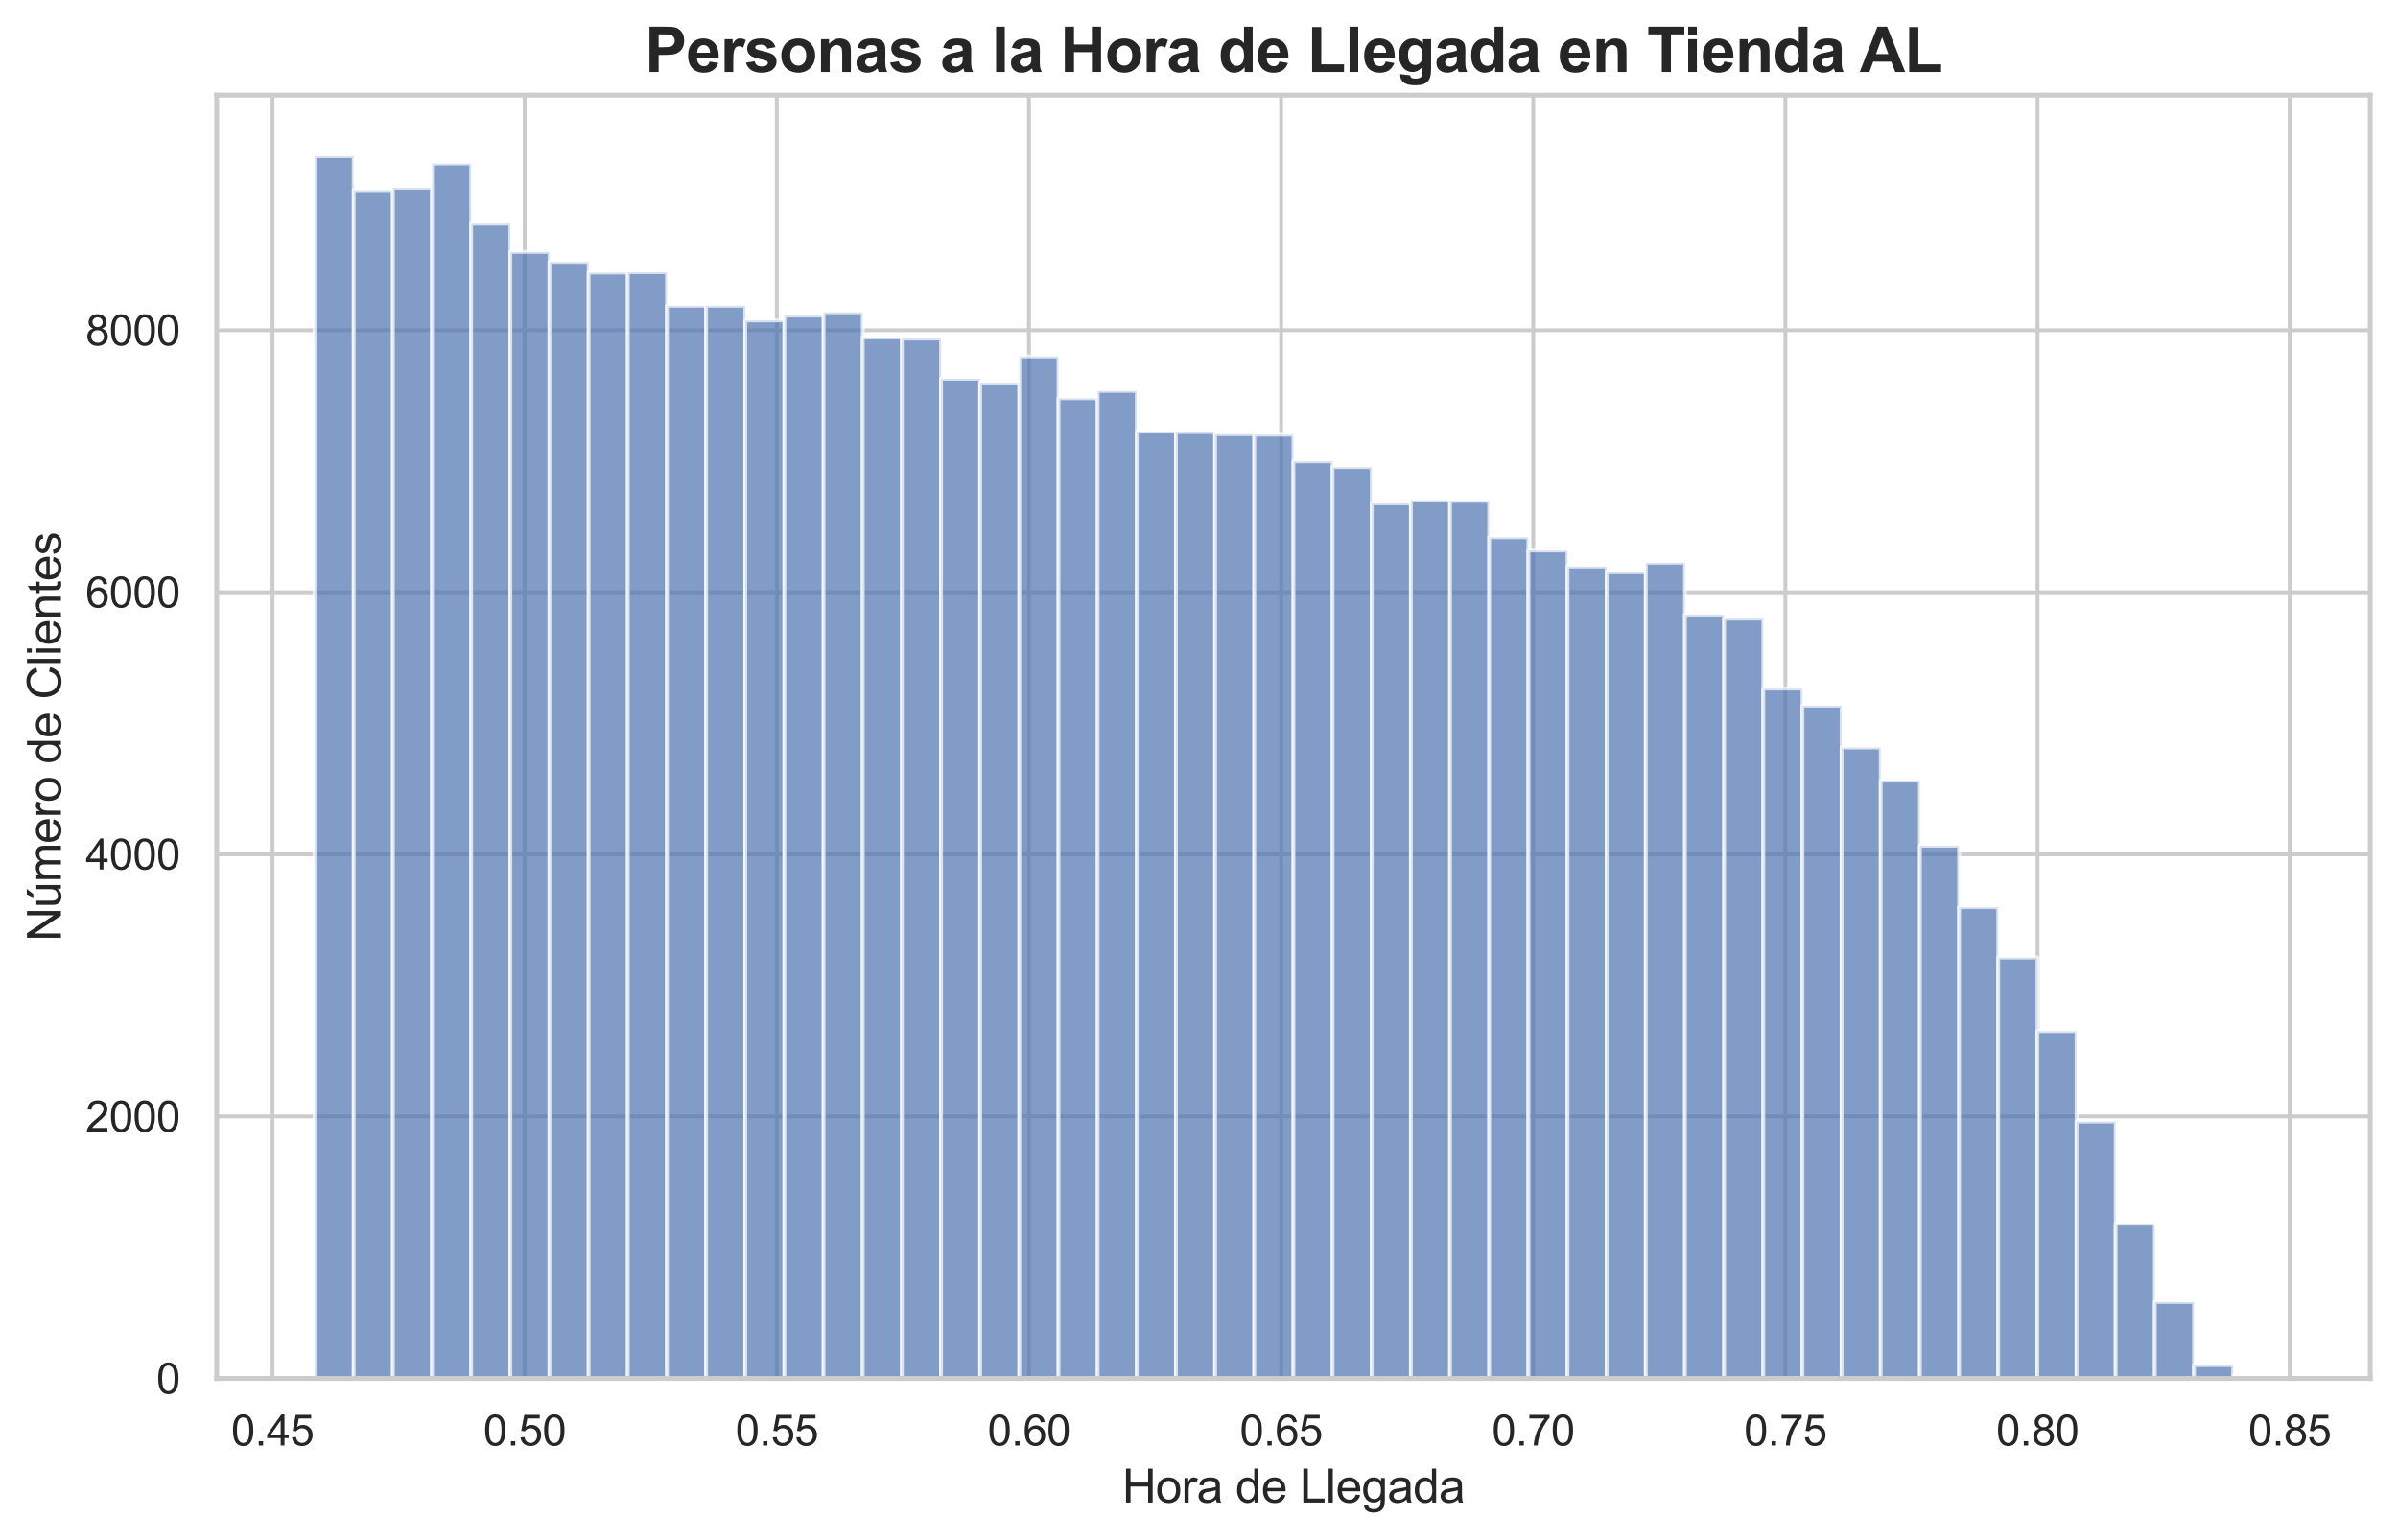 <?xml version="1.0" encoding="utf-8" standalone="no"?>
<!DOCTYPE svg PUBLIC "-//W3C//DTD SVG 1.1//EN"
  "http://www.w3.org/Graphics/SVG/1.1/DTD/svg11.dtd">
<svg xmlns:xlink="http://www.w3.org/1999/xlink" width="621.342pt" height="399.167pt" viewBox="0 0 621.342 399.167" xmlns="http://www.w3.org/2000/svg" version="1.1">
 <defs>
  <style type="text/css">*{stroke-linejoin: round; stroke-linecap: butt}</style>
 </defs>
 <g id="figure_1">
  <g id="patch_1">
   <path d="M 0 399.167 
L 621.342 399.167 
L 621.342 0 
L 0 0 
z
" style="fill: #ffffff"/>
  </g>
  <g id="axes_1">
   <g id="patch_2">
    <path d="M 56.142 357.293 
L 614.143 357.293 
L 614.143 24.652 
L 56.142 24.652 
z
" style="fill: #ffffff"/>
   </g>
   <g id="matplotlib.axis_1">
    <g id="xtick_1">
     <g id="line2d_1">
      <path d="M 70.611 357.293 
L 70.611 24.652 
" clip-path="url(#p6bb7c30be1)" style="fill: none; stroke: #cccccc; stroke-linecap: round"/>
     </g>
     <g id="text_1">
      <!-- 0.45 -->
      <g style="fill: #262626" transform="translate(59.908 374.666) scale(0.11 -0.11)">
       <defs>
        <path id="ArialMT-30" d="M 266 2259 
Q 266 3072 433 3567 
Q 600 4063 929 4331 
Q 1259 4600 1759 4600 
Q 2128 4600 2406 4451 
Q 2684 4303 2865 4023 
Q 3047 3744 3150 3342 
Q 3253 2941 3253 2259 
Q 3253 1453 3087 958 
Q 2922 463 2592 192 
Q 2263 -78 1759 -78 
Q 1097 -78 719 397 
Q 266 969 266 2259 
z
M 844 2259 
Q 844 1131 1108 757 
Q 1372 384 1759 384 
Q 2147 384 2411 759 
Q 2675 1134 2675 2259 
Q 2675 3391 2411 3762 
Q 2147 4134 1753 4134 
Q 1366 4134 1134 3806 
Q 844 3388 844 2259 
z
" transform="scale(0.016)"/>
        <path id="ArialMT-2e" d="M 581 0 
L 581 641 
L 1222 641 
L 1222 0 
L 581 0 
z
" transform="scale(0.016)"/>
        <path id="ArialMT-34" d="M 2069 0 
L 2069 1097 
L 81 1097 
L 81 1613 
L 2172 4581 
L 2631 4581 
L 2631 1613 
L 3250 1613 
L 3250 1097 
L 2631 1097 
L 2631 0 
L 2069 0 
z
M 2069 1613 
L 2069 3678 
L 634 1613 
L 2069 1613 
z
" transform="scale(0.016)"/>
        <path id="ArialMT-35" d="M 266 1200 
L 856 1250 
Q 922 819 1161 601 
Q 1400 384 1738 384 
Q 2144 384 2425 690 
Q 2706 997 2706 1503 
Q 2706 1984 2436 2262 
Q 2166 2541 1728 2541 
Q 1456 2541 1237 2417 
Q 1019 2294 894 2097 
L 366 2166 
L 809 4519 
L 3088 4519 
L 3088 3981 
L 1259 3981 
L 1013 2750 
Q 1425 3038 1878 3038 
Q 2478 3038 2890 2622 
Q 3303 2206 3303 1553 
Q 3303 931 2941 478 
Q 2500 -78 1738 -78 
Q 1113 -78 717 272 
Q 322 622 266 1200 
z
" transform="scale(0.016)"/>
       </defs>
       <use xlink:href="#ArialMT-30"/>
       <use xlink:href="#ArialMT-2e" x="55.615"/>
       <use xlink:href="#ArialMT-34" x="83.398"/>
       <use xlink:href="#ArialMT-35" x="139.014"/>
      </g>
     </g>
    </g>
    <g id="xtick_2">
     <g id="line2d_2">
      <path d="M 135.945 357.293 
L 135.945 24.652 
" clip-path="url(#p6bb7c30be1)" style="fill: none; stroke: #cccccc; stroke-linecap: round"/>
     </g>
     <g id="text_2">
      <!-- 0.50 -->
      <g style="fill: #262626" transform="translate(125.241 374.666) scale(0.11 -0.11)">
       <use xlink:href="#ArialMT-30"/>
       <use xlink:href="#ArialMT-2e" x="55.615"/>
       <use xlink:href="#ArialMT-35" x="83.398"/>
       <use xlink:href="#ArialMT-30" x="139.014"/>
      </g>
     </g>
    </g>
    <g id="xtick_3">
     <g id="line2d_3">
      <path d="M 201.278 357.293 
L 201.278 24.652 
" clip-path="url(#p6bb7c30be1)" style="fill: none; stroke: #cccccc; stroke-linecap: round"/>
     </g>
     <g id="text_3">
      <!-- 0.55 -->
      <g style="fill: #262626" transform="translate(190.575 374.666) scale(0.11 -0.11)">
       <use xlink:href="#ArialMT-30"/>
       <use xlink:href="#ArialMT-2e" x="55.615"/>
       <use xlink:href="#ArialMT-35" x="83.398"/>
       <use xlink:href="#ArialMT-35" x="139.014"/>
      </g>
     </g>
    </g>
    <g id="xtick_4">
     <g id="line2d_4">
      <path d="M 266.612 357.293 
L 266.612 24.652 
" clip-path="url(#p6bb7c30be1)" style="fill: none; stroke: #cccccc; stroke-linecap: round"/>
     </g>
     <g id="text_4">
      <!-- 0.60 -->
      <g style="fill: #262626" transform="translate(255.908 374.666) scale(0.11 -0.11)">
       <defs>
        <path id="ArialMT-36" d="M 3184 3459 
L 2625 3416 
Q 2550 3747 2413 3897 
Q 2184 4138 1850 4138 
Q 1581 4138 1378 3988 
Q 1113 3794 959 3422 
Q 806 3050 800 2363 
Q 1003 2672 1297 2822 
Q 1591 2972 1913 2972 
Q 2475 2972 2870 2558 
Q 3266 2144 3266 1488 
Q 3266 1056 3080 686 
Q 2894 316 2569 119 
Q 2244 -78 1831 -78 
Q 1128 -78 684 439 
Q 241 956 241 2144 
Q 241 3472 731 4075 
Q 1159 4600 1884 4600 
Q 2425 4600 2770 4297 
Q 3116 3994 3184 3459 
z
M 888 1484 
Q 888 1194 1011 928 
Q 1134 663 1356 523 
Q 1578 384 1822 384 
Q 2178 384 2434 671 
Q 2691 959 2691 1453 
Q 2691 1928 2437 2201 
Q 2184 2475 1800 2475 
Q 1419 2475 1153 2201 
Q 888 1928 888 1484 
z
" transform="scale(0.016)"/>
       </defs>
       <use xlink:href="#ArialMT-30"/>
       <use xlink:href="#ArialMT-2e" x="55.615"/>
       <use xlink:href="#ArialMT-36" x="83.398"/>
       <use xlink:href="#ArialMT-30" x="139.014"/>
      </g>
     </g>
    </g>
    <g id="xtick_5">
     <g id="line2d_5">
      <path d="M 331.945 357.293 
L 331.945 24.652 
" clip-path="url(#p6bb7c30be1)" style="fill: none; stroke: #cccccc; stroke-linecap: round"/>
     </g>
     <g id="text_5">
      <!-- 0.65 -->
      <g style="fill: #262626" transform="translate(321.242 374.666) scale(0.11 -0.11)">
       <use xlink:href="#ArialMT-30"/>
       <use xlink:href="#ArialMT-2e" x="55.615"/>
       <use xlink:href="#ArialMT-36" x="83.398"/>
       <use xlink:href="#ArialMT-35" x="139.014"/>
      </g>
     </g>
    </g>
    <g id="xtick_6">
     <g id="line2d_6">
      <path d="M 397.279 357.293 
L 397.279 24.652 
" clip-path="url(#p6bb7c30be1)" style="fill: none; stroke: #cccccc; stroke-linecap: round"/>
     </g>
     <g id="text_6">
      <!-- 0.70 -->
      <g style="fill: #262626" transform="translate(386.575 374.666) scale(0.11 -0.11)">
       <defs>
        <path id="ArialMT-37" d="M 303 3981 
L 303 4522 
L 3269 4522 
L 3269 4084 
Q 2831 3619 2401 2847 
Q 1972 2075 1738 1259 
Q 1569 684 1522 0 
L 944 0 
Q 953 541 1156 1306 
Q 1359 2072 1739 2783 
Q 2119 3494 2547 3981 
L 303 3981 
z
" transform="scale(0.016)"/>
       </defs>
       <use xlink:href="#ArialMT-30"/>
       <use xlink:href="#ArialMT-2e" x="55.615"/>
       <use xlink:href="#ArialMT-37" x="83.398"/>
       <use xlink:href="#ArialMT-30" x="139.014"/>
      </g>
     </g>
    </g>
    <g id="xtick_7">
     <g id="line2d_7">
      <path d="M 462.613 357.293 
L 462.613 24.652 
" clip-path="url(#p6bb7c30be1)" style="fill: none; stroke: #cccccc; stroke-linecap: round"/>
     </g>
     <g id="text_7">
      <!-- 0.75 -->
      <g style="fill: #262626" transform="translate(451.909 374.666) scale(0.11 -0.11)">
       <use xlink:href="#ArialMT-30"/>
       <use xlink:href="#ArialMT-2e" x="55.615"/>
       <use xlink:href="#ArialMT-37" x="83.398"/>
       <use xlink:href="#ArialMT-35" x="139.014"/>
      </g>
     </g>
    </g>
    <g id="xtick_8">
     <g id="line2d_8">
      <path d="M 527.946 357.293 
L 527.946 24.652 
" clip-path="url(#p6bb7c30be1)" style="fill: none; stroke: #cccccc; stroke-linecap: round"/>
     </g>
     <g id="text_8">
      <!-- 0.80 -->
      <g style="fill: #262626" transform="translate(517.243 374.666) scale(0.11 -0.11)">
       <defs>
        <path id="ArialMT-38" d="M 1131 2484 
Q 781 2613 612 2850 
Q 444 3088 444 3419 
Q 444 3919 803 4259 
Q 1163 4600 1759 4600 
Q 2359 4600 2725 4251 
Q 3091 3903 3091 3403 
Q 3091 3084 2923 2848 
Q 2756 2613 2416 2484 
Q 2838 2347 3058 2040 
Q 3278 1734 3278 1309 
Q 3278 722 2862 322 
Q 2447 -78 1769 -78 
Q 1091 -78 675 323 
Q 259 725 259 1325 
Q 259 1772 486 2073 
Q 713 2375 1131 2484 
z
M 1019 3438 
Q 1019 3113 1228 2906 
Q 1438 2700 1772 2700 
Q 2097 2700 2305 2904 
Q 2513 3109 2513 3406 
Q 2513 3716 2298 3927 
Q 2084 4138 1766 4138 
Q 1444 4138 1231 3931 
Q 1019 3725 1019 3438 
z
M 838 1322 
Q 838 1081 952 856 
Q 1066 631 1291 507 
Q 1516 384 1775 384 
Q 2178 384 2440 643 
Q 2703 903 2703 1303 
Q 2703 1709 2433 1975 
Q 2163 2241 1756 2241 
Q 1359 2241 1098 1978 
Q 838 1716 838 1322 
z
" transform="scale(0.016)"/>
       </defs>
       <use xlink:href="#ArialMT-30"/>
       <use xlink:href="#ArialMT-2e" x="55.615"/>
       <use xlink:href="#ArialMT-38" x="83.398"/>
       <use xlink:href="#ArialMT-30" x="139.014"/>
      </g>
     </g>
    </g>
    <g id="xtick_9">
     <g id="line2d_9">
      <path d="M 593.28 357.293 
L 593.28 24.652 
" clip-path="url(#p6bb7c30be1)" style="fill: none; stroke: #cccccc; stroke-linecap: round"/>
     </g>
     <g id="text_9">
      <!-- 0.85 -->
      <g style="fill: #262626" transform="translate(582.576 374.666) scale(0.11 -0.11)">
       <use xlink:href="#ArialMT-30"/>
       <use xlink:href="#ArialMT-2e" x="55.615"/>
       <use xlink:href="#ArialMT-38" x="83.398"/>
       <use xlink:href="#ArialMT-35" x="139.014"/>
      </g>
     </g>
    </g>
    <g id="text_10">
     <!-- Hora de Llegada -->
     <g style="fill: #262626" transform="translate(290.779 389.442) scale(0.12 -0.12)">
      <defs>
       <path id="ArialMT-48" d="M 513 0 
L 513 4581 
L 1119 4581 
L 1119 2700 
L 3500 2700 
L 3500 4581 
L 4106 4581 
L 4106 0 
L 3500 0 
L 3500 2159 
L 1119 2159 
L 1119 0 
L 513 0 
z
" transform="scale(0.016)"/>
       <path id="ArialMT-6f" d="M 213 1659 
Q 213 2581 725 3025 
Q 1153 3394 1769 3394 
Q 2453 3394 2887 2945 
Q 3322 2497 3322 1706 
Q 3322 1066 3130 698 
Q 2938 331 2570 128 
Q 2203 -75 1769 -75 
Q 1072 -75 642 372 
Q 213 819 213 1659 
z
M 791 1659 
Q 791 1022 1069 705 
Q 1347 388 1769 388 
Q 2188 388 2466 706 
Q 2744 1025 2744 1678 
Q 2744 2294 2464 2611 
Q 2184 2928 1769 2928 
Q 1347 2928 1069 2612 
Q 791 2297 791 1659 
z
" transform="scale(0.016)"/>
       <path id="ArialMT-72" d="M 416 0 
L 416 3319 
L 922 3319 
L 922 2816 
Q 1116 3169 1280 3281 
Q 1444 3394 1641 3394 
Q 1925 3394 2219 3213 
L 2025 2691 
Q 1819 2813 1613 2813 
Q 1428 2813 1281 2702 
Q 1134 2591 1072 2394 
Q 978 2094 978 1738 
L 978 0 
L 416 0 
z
" transform="scale(0.016)"/>
       <path id="ArialMT-61" d="M 2588 409 
Q 2275 144 1986 34 
Q 1697 -75 1366 -75 
Q 819 -75 525 192 
Q 231 459 231 875 
Q 231 1119 342 1320 
Q 453 1522 633 1644 
Q 813 1766 1038 1828 
Q 1203 1872 1538 1913 
Q 2219 1994 2541 2106 
Q 2544 2222 2544 2253 
Q 2544 2597 2384 2738 
Q 2169 2928 1744 2928 
Q 1347 2928 1158 2789 
Q 969 2650 878 2297 
L 328 2372 
Q 403 2725 575 2942 
Q 747 3159 1072 3276 
Q 1397 3394 1825 3394 
Q 2250 3394 2515 3294 
Q 2781 3194 2906 3042 
Q 3031 2891 3081 2659 
Q 3109 2516 3109 2141 
L 3109 1391 
Q 3109 606 3145 398 
Q 3181 191 3288 0 
L 2700 0 
Q 2613 175 2588 409 
z
M 2541 1666 
Q 2234 1541 1622 1453 
Q 1275 1403 1131 1340 
Q 988 1278 909 1158 
Q 831 1038 831 891 
Q 831 666 1001 516 
Q 1172 366 1500 366 
Q 1825 366 2078 508 
Q 2331 650 2450 897 
Q 2541 1088 2541 1459 
L 2541 1666 
z
" transform="scale(0.016)"/>
       <path id="ArialMT-20" transform="scale(0.016)"/>
       <path id="ArialMT-64" d="M 2575 0 
L 2575 419 
Q 2259 -75 1647 -75 
Q 1250 -75 917 144 
Q 584 363 401 755 
Q 219 1147 219 1656 
Q 219 2153 384 2558 
Q 550 2963 881 3178 
Q 1213 3394 1622 3394 
Q 1922 3394 2156 3267 
Q 2391 3141 2538 2938 
L 2538 4581 
L 3097 4581 
L 3097 0 
L 2575 0 
z
M 797 1656 
Q 797 1019 1065 703 
Q 1334 388 1700 388 
Q 2069 388 2326 689 
Q 2584 991 2584 1609 
Q 2584 2291 2321 2609 
Q 2059 2928 1675 2928 
Q 1300 2928 1048 2622 
Q 797 2316 797 1656 
z
" transform="scale(0.016)"/>
       <path id="ArialMT-65" d="M 2694 1069 
L 3275 997 
Q 3138 488 2766 206 
Q 2394 -75 1816 -75 
Q 1088 -75 661 373 
Q 234 822 234 1631 
Q 234 2469 665 2931 
Q 1097 3394 1784 3394 
Q 2450 3394 2872 2941 
Q 3294 2488 3294 1666 
Q 3294 1616 3291 1516 
L 816 1516 
Q 847 969 1125 678 
Q 1403 388 1819 388 
Q 2128 388 2347 550 
Q 2566 713 2694 1069 
z
M 847 1978 
L 2700 1978 
Q 2663 2397 2488 2606 
Q 2219 2931 1791 2931 
Q 1403 2931 1139 2672 
Q 875 2413 847 1978 
z
" transform="scale(0.016)"/>
       <path id="ArialMT-4c" d="M 469 0 
L 469 4581 
L 1075 4581 
L 1075 541 
L 3331 541 
L 3331 0 
L 469 0 
z
" transform="scale(0.016)"/>
       <path id="ArialMT-6c" d="M 409 0 
L 409 4581 
L 972 4581 
L 972 0 
L 409 0 
z
" transform="scale(0.016)"/>
       <path id="ArialMT-67" d="M 319 -275 
L 866 -356 
Q 900 -609 1056 -725 
Q 1266 -881 1628 -881 
Q 2019 -881 2231 -725 
Q 2444 -569 2519 -288 
Q 2563 -116 2559 434 
Q 2191 0 1641 0 
Q 956 0 581 494 
Q 206 988 206 1678 
Q 206 2153 378 2554 
Q 550 2956 876 3175 
Q 1203 3394 1644 3394 
Q 2231 3394 2613 2919 
L 2613 3319 
L 3131 3319 
L 3131 450 
Q 3131 -325 2973 -648 
Q 2816 -972 2473 -1159 
Q 2131 -1347 1631 -1347 
Q 1038 -1347 672 -1080 
Q 306 -813 319 -275 
z
M 784 1719 
Q 784 1066 1043 766 
Q 1303 466 1694 466 
Q 2081 466 2343 764 
Q 2606 1063 2606 1700 
Q 2606 2309 2336 2618 
Q 2066 2928 1684 2928 
Q 1309 2928 1046 2623 
Q 784 2319 784 1719 
z
" transform="scale(0.016)"/>
      </defs>
      <use xlink:href="#ArialMT-48"/>
      <use xlink:href="#ArialMT-6f" x="72.217"/>
      <use xlink:href="#ArialMT-72" x="127.832"/>
      <use xlink:href="#ArialMT-61" x="161.133"/>
      <use xlink:href="#ArialMT-20" x="216.748"/>
      <use xlink:href="#ArialMT-64" x="244.531"/>
      <use xlink:href="#ArialMT-65" x="300.146"/>
      <use xlink:href="#ArialMT-20" x="355.762"/>
      <use xlink:href="#ArialMT-4c" x="383.545"/>
      <use xlink:href="#ArialMT-6c" x="439.16"/>
      <use xlink:href="#ArialMT-65" x="461.377"/>
      <use xlink:href="#ArialMT-67" x="516.992"/>
      <use xlink:href="#ArialMT-61" x="572.607"/>
      <use xlink:href="#ArialMT-64" x="628.223"/>
      <use xlink:href="#ArialMT-61" x="683.838"/>
     </g>
    </g>
   </g>
   <g id="matplotlib.axis_2">
    <g id="ytick_1">
     <g id="line2d_10">
      <path d="M 56.142 357.293 
L 614.143 357.293 
" clip-path="url(#p6bb7c30be1)" style="fill: none; stroke: #cccccc; stroke-linecap: round"/>
     </g>
     <g id="text_11">
      <!-- 0 -->
      <g style="fill: #262626" transform="translate(40.525 361.229) scale(0.11 -0.11)">
       <use xlink:href="#ArialMT-30"/>
      </g>
     </g>
    </g>
    <g id="ytick_2">
     <g id="line2d_11">
      <path d="M 56.142 289.368 
L 614.143 289.368 
" clip-path="url(#p6bb7c30be1)" style="fill: none; stroke: #cccccc; stroke-linecap: round"/>
     </g>
     <g id="text_12">
      <!-- 2000 -->
      <g style="fill: #262626" transform="translate(22.174 293.305) scale(0.11 -0.11)">
       <defs>
        <path id="ArialMT-32" d="M 3222 541 
L 3222 0 
L 194 0 
Q 188 203 259 391 
Q 375 700 629 1000 
Q 884 1300 1366 1694 
Q 2113 2306 2375 2664 
Q 2638 3022 2638 3341 
Q 2638 3675 2398 3904 
Q 2159 4134 1775 4134 
Q 1369 4134 1125 3890 
Q 881 3647 878 3216 
L 300 3275 
Q 359 3922 746 4261 
Q 1134 4600 1788 4600 
Q 2447 4600 2831 4234 
Q 3216 3869 3216 3328 
Q 3216 3053 3103 2787 
Q 2991 2522 2730 2228 
Q 2469 1934 1863 1422 
Q 1356 997 1212 845 
Q 1069 694 975 541 
L 3222 541 
z
" transform="scale(0.016)"/>
       </defs>
       <use xlink:href="#ArialMT-32"/>
       <use xlink:href="#ArialMT-30" x="55.615"/>
       <use xlink:href="#ArialMT-30" x="111.23"/>
       <use xlink:href="#ArialMT-30" x="166.846"/>
      </g>
     </g>
    </g>
    <g id="ytick_3">
     <g id="line2d_12">
      <path d="M 56.142 221.443 
L 614.143 221.443 
" clip-path="url(#p6bb7c30be1)" style="fill: none; stroke: #cccccc; stroke-linecap: round"/>
     </g>
     <g id="text_13">
      <!-- 4000 -->
      <g style="fill: #262626" transform="translate(22.174 225.38) scale(0.11 -0.11)">
       <use xlink:href="#ArialMT-34"/>
       <use xlink:href="#ArialMT-30" x="55.615"/>
       <use xlink:href="#ArialMT-30" x="111.23"/>
       <use xlink:href="#ArialMT-30" x="166.846"/>
      </g>
     </g>
    </g>
    <g id="ytick_4">
     <g id="line2d_13">
      <path d="M 56.142 153.519 
L 614.143 153.519 
" clip-path="url(#p6bb7c30be1)" style="fill: none; stroke: #cccccc; stroke-linecap: round"/>
     </g>
     <g id="text_14">
      <!-- 6000 -->
      <g style="fill: #262626" transform="translate(22.174 157.456) scale(0.11 -0.11)">
       <use xlink:href="#ArialMT-36"/>
       <use xlink:href="#ArialMT-30" x="55.615"/>
       <use xlink:href="#ArialMT-30" x="111.23"/>
       <use xlink:href="#ArialMT-30" x="166.846"/>
      </g>
     </g>
    </g>
    <g id="ytick_5">
     <g id="line2d_14">
      <path d="M 56.142 85.594 
L 614.143 85.594 
" clip-path="url(#p6bb7c30be1)" style="fill: none; stroke: #cccccc; stroke-linecap: round"/>
     </g>
     <g id="text_15">
      <!-- 8000 -->
      <g style="fill: #262626" transform="translate(22.174 89.531) scale(0.11 -0.11)">
       <use xlink:href="#ArialMT-38"/>
       <use xlink:href="#ArialMT-30" x="55.615"/>
       <use xlink:href="#ArialMT-30" x="111.23"/>
       <use xlink:href="#ArialMT-30" x="166.846"/>
      </g>
     </g>
    </g>
    <g id="text_16">
     <!-- Número de Clientes -->
     <g style="fill: #262626" transform="translate(15.789 243.994) rotate(-90) scale(0.12 -0.12)">
      <defs>
       <path id="ArialMT-4e" d="M 488 0 
L 488 4581 
L 1109 4581 
L 3516 984 
L 3516 4581 
L 4097 4581 
L 4097 0 
L 3475 0 
L 1069 3600 
L 1069 0 
L 488 0 
z
" transform="scale(0.016)"/>
       <path id="ArialMT-fa" d="M 2597 0 
L 2597 488 
Q 2209 -75 1544 -75 
Q 1250 -75 995 37 
Q 741 150 617 320 
Q 494 491 444 738 
Q 409 903 409 1263 
L 409 3319 
L 972 3319 
L 972 1478 
Q 972 1038 1006 884 
Q 1059 663 1231 536 
Q 1403 409 1656 409 
Q 1909 409 2131 539 
Q 2353 669 2445 892 
Q 2538 1116 2538 1541 
L 2538 3319 
L 3100 3319 
L 3100 0 
L 2597 0 
z
M 1414 3731 
L 1829 4606 
L 2567 4606 
L 1879 3731 
L 1414 3731 
z
" transform="scale(0.016)"/>
       <path id="ArialMT-6d" d="M 422 0 
L 422 3319 
L 925 3319 
L 925 2853 
Q 1081 3097 1340 3245 
Q 1600 3394 1931 3394 
Q 2300 3394 2536 3241 
Q 2772 3088 2869 2813 
Q 3263 3394 3894 3394 
Q 4388 3394 4653 3120 
Q 4919 2847 4919 2278 
L 4919 0 
L 4359 0 
L 4359 2091 
Q 4359 2428 4304 2576 
Q 4250 2725 4106 2815 
Q 3963 2906 3769 2906 
Q 3419 2906 3187 2673 
Q 2956 2441 2956 1928 
L 2956 0 
L 2394 0 
L 2394 2156 
Q 2394 2531 2256 2718 
Q 2119 2906 1806 2906 
Q 1569 2906 1367 2781 
Q 1166 2656 1075 2415 
Q 984 2175 984 1722 
L 984 0 
L 422 0 
z
" transform="scale(0.016)"/>
       <path id="ArialMT-43" d="M 3763 1606 
L 4369 1453 
Q 4178 706 3683 314 
Q 3188 -78 2472 -78 
Q 1731 -78 1267 223 
Q 803 525 561 1097 
Q 319 1669 319 2325 
Q 319 3041 592 3573 
Q 866 4106 1370 4382 
Q 1875 4659 2481 4659 
Q 3169 4659 3637 4309 
Q 4106 3959 4291 3325 
L 3694 3184 
Q 3534 3684 3231 3912 
Q 2928 4141 2469 4141 
Q 1941 4141 1586 3887 
Q 1231 3634 1087 3207 
Q 944 2781 944 2328 
Q 944 1744 1114 1308 
Q 1284 872 1643 656 
Q 2003 441 2422 441 
Q 2931 441 3284 734 
Q 3638 1028 3763 1606 
z
" transform="scale(0.016)"/>
       <path id="ArialMT-69" d="M 425 3934 
L 425 4581 
L 988 4581 
L 988 3934 
L 425 3934 
z
M 425 0 
L 425 3319 
L 988 3319 
L 988 0 
L 425 0 
z
" transform="scale(0.016)"/>
       <path id="ArialMT-6e" d="M 422 0 
L 422 3319 
L 928 3319 
L 928 2847 
Q 1294 3394 1984 3394 
Q 2284 3394 2536 3286 
Q 2788 3178 2913 3003 
Q 3038 2828 3088 2588 
Q 3119 2431 3119 2041 
L 3119 0 
L 2556 0 
L 2556 2019 
Q 2556 2363 2490 2533 
Q 2425 2703 2258 2804 
Q 2091 2906 1866 2906 
Q 1506 2906 1245 2678 
Q 984 2450 984 1813 
L 984 0 
L 422 0 
z
" transform="scale(0.016)"/>
       <path id="ArialMT-74" d="M 1650 503 
L 1731 6 
Q 1494 -44 1306 -44 
Q 1000 -44 831 53 
Q 663 150 594 308 
Q 525 466 525 972 
L 525 2881 
L 113 2881 
L 113 3319 
L 525 3319 
L 525 4141 
L 1084 4478 
L 1084 3319 
L 1650 3319 
L 1650 2881 
L 1084 2881 
L 1084 941 
Q 1084 700 1114 631 
Q 1144 563 1211 522 
Q 1278 481 1403 481 
Q 1497 481 1650 503 
z
" transform="scale(0.016)"/>
       <path id="ArialMT-73" d="M 197 991 
L 753 1078 
Q 800 744 1014 566 
Q 1228 388 1613 388 
Q 2000 388 2187 545 
Q 2375 703 2375 916 
Q 2375 1106 2209 1216 
Q 2094 1291 1634 1406 
Q 1016 1563 777 1677 
Q 538 1791 414 1992 
Q 291 2194 291 2438 
Q 291 2659 392 2848 
Q 494 3038 669 3163 
Q 800 3259 1026 3326 
Q 1253 3394 1513 3394 
Q 1903 3394 2198 3281 
Q 2494 3169 2634 2976 
Q 2775 2784 2828 2463 
L 2278 2388 
Q 2241 2644 2061 2787 
Q 1881 2931 1553 2931 
Q 1166 2931 1000 2803 
Q 834 2675 834 2503 
Q 834 2394 903 2306 
Q 972 2216 1119 2156 
Q 1203 2125 1616 2013 
Q 2213 1853 2448 1751 
Q 2684 1650 2818 1456 
Q 2953 1263 2953 975 
Q 2953 694 2789 445 
Q 2625 197 2315 61 
Q 2006 -75 1616 -75 
Q 969 -75 630 194 
Q 291 463 197 991 
z
" transform="scale(0.016)"/>
      </defs>
      <use xlink:href="#ArialMT-4e"/>
      <use xlink:href="#ArialMT-fa" x="72.217"/>
      <use xlink:href="#ArialMT-6d" x="127.832"/>
      <use xlink:href="#ArialMT-65" x="211.133"/>
      <use xlink:href="#ArialMT-72" x="266.748"/>
      <use xlink:href="#ArialMT-6f" x="300.049"/>
      <use xlink:href="#ArialMT-20" x="355.664"/>
      <use xlink:href="#ArialMT-64" x="383.447"/>
      <use xlink:href="#ArialMT-65" x="439.062"/>
      <use xlink:href="#ArialMT-20" x="494.678"/>
      <use xlink:href="#ArialMT-43" x="522.461"/>
      <use xlink:href="#ArialMT-6c" x="594.678"/>
      <use xlink:href="#ArialMT-69" x="616.895"/>
      <use xlink:href="#ArialMT-65" x="639.111"/>
      <use xlink:href="#ArialMT-6e" x="694.727"/>
      <use xlink:href="#ArialMT-74" x="750.342"/>
      <use xlink:href="#ArialMT-65" x="778.125"/>
      <use xlink:href="#ArialMT-73" x="833.74"/>
     </g>
    </g>
   </g>
   <g id="patch_3">
    <path d="M 81.506 357.293 
L 91.652 357.293 
L 91.652 40.492 
L 81.506 40.492 
z
" clip-path="url(#p6bb7c30be1)" style="fill: #4c72b0; opacity: 0.7; stroke: #ffffff; stroke-linejoin: miter"/>
   </g>
   <g id="patch_4">
    <path d="M 91.652 357.293 
L 101.797 357.293 
L 101.797 49.323 
L 91.652 49.323 
z
" clip-path="url(#p6bb7c30be1)" style="fill: #4c72b0; opacity: 0.7; stroke: #ffffff; stroke-linejoin: miter"/>
   </g>
   <g id="patch_5">
    <path d="M 101.797 357.293 
L 111.942 357.293 
L 111.942 48.711 
L 101.797 48.711 
z
" clip-path="url(#p6bb7c30be1)" style="fill: #4c72b0; opacity: 0.7; stroke: #ffffff; stroke-linejoin: miter"/>
   </g>
   <g id="patch_6">
    <path d="M 111.942 357.293 
L 122.088 357.293 
L 122.088 42.394 
L 111.942 42.394 
z
" clip-path="url(#p6bb7c30be1)" style="fill: #4c72b0; opacity: 0.7; stroke: #ffffff; stroke-linejoin: miter"/>
   </g>
   <g id="patch_7">
    <path d="M 122.088 357.293 
L 132.233 357.293 
L 132.233 57.983 
L 122.088 57.983 
z
" clip-path="url(#p6bb7c30be1)" style="fill: #4c72b0; opacity: 0.7; stroke: #ffffff; stroke-linejoin: miter"/>
   </g>
   <g id="patch_8">
    <path d="M 132.233 357.293 
L 142.379 357.293 
L 142.379 65.319 
L 132.233 65.319 
z
" clip-path="url(#p6bb7c30be1)" style="fill: #4c72b0; opacity: 0.7; stroke: #ffffff; stroke-linejoin: miter"/>
   </g>
   <g id="patch_9">
    <path d="M 142.379 357.293 
L 152.524 357.293 
L 152.524 67.9 
L 142.379 67.9 
z
" clip-path="url(#p6bb7c30be1)" style="fill: #4c72b0; opacity: 0.7; stroke: #ffffff; stroke-linejoin: miter"/>
   </g>
   <g id="patch_10">
    <path d="M 152.524 357.293 
L 162.67 357.293 
L 162.67 70.685 
L 152.524 70.685 
z
" clip-path="url(#p6bb7c30be1)" style="fill: #4c72b0; opacity: 0.7; stroke: #ffffff; stroke-linejoin: miter"/>
   </g>
   <g id="patch_11">
    <path d="M 162.67 357.293 
L 172.815 357.293 
L 172.815 70.583 
L 162.67 70.583 
z
" clip-path="url(#p6bb7c30be1)" style="fill: #4c72b0; opacity: 0.7; stroke: #ffffff; stroke-linejoin: miter"/>
   </g>
   <g id="patch_12">
    <path d="M 172.815 357.293 
L 182.961 357.293 
L 182.961 79.243 
L 172.815 79.243 
z
" clip-path="url(#p6bb7c30be1)" style="fill: #4c72b0; opacity: 0.7; stroke: #ffffff; stroke-linejoin: miter"/>
   </g>
   <g id="patch_13">
    <path d="M 182.961 357.293 
L 193.106 357.293 
L 193.106 79.243 
L 182.961 79.243 
z
" clip-path="url(#p6bb7c30be1)" style="fill: #4c72b0; opacity: 0.7; stroke: #ffffff; stroke-linejoin: miter"/>
   </g>
   <g id="patch_14">
    <path d="M 193.106 357.293 
L 203.252 357.293 
L 203.252 83.047 
L 193.106 83.047 
z
" clip-path="url(#p6bb7c30be1)" style="fill: #4c72b0; opacity: 0.7; stroke: #ffffff; stroke-linejoin: miter"/>
   </g>
   <g id="patch_15">
    <path d="M 203.252 357.293 
L 213.397 357.293 
L 213.397 81.791 
L 203.252 81.791 
z
" clip-path="url(#p6bb7c30be1)" style="fill: #4c72b0; opacity: 0.7; stroke: #ffffff; stroke-linejoin: miter"/>
   </g>
   <g id="patch_16">
    <path d="M 213.397 357.293 
L 223.542 357.293 
L 223.542 80.942 
L 213.397 80.942 
z
" clip-path="url(#p6bb7c30be1)" style="fill: #4c72b0; opacity: 0.7; stroke: #ffffff; stroke-linejoin: miter"/>
   </g>
   <g id="patch_17">
    <path d="M 223.542 357.293 
L 233.688 357.293 
L 233.688 87.462 
L 223.542 87.462 
z
" clip-path="url(#p6bb7c30be1)" style="fill: #4c72b0; opacity: 0.7; stroke: #ffffff; stroke-linejoin: miter"/>
   </g>
   <g id="patch_18">
    <path d="M 233.688 357.293 
L 243.833 357.293 
L 243.833 87.768 
L 233.688 87.768 
z
" clip-path="url(#p6bb7c30be1)" style="fill: #4c72b0; opacity: 0.7; stroke: #ffffff; stroke-linejoin: miter"/>
   </g>
   <g id="patch_19">
    <path d="M 243.833 357.293 
L 253.979 357.293 
L 253.979 98.16 
L 243.833 98.16 
z
" clip-path="url(#p6bb7c30be1)" style="fill: #4c72b0; opacity: 0.7; stroke: #ffffff; stroke-linejoin: miter"/>
   </g>
   <g id="patch_20">
    <path d="M 253.979 357.293 
L 264.124 357.293 
L 264.124 99.179 
L 253.979 99.179 
z
" clip-path="url(#p6bb7c30be1)" style="fill: #4c72b0; opacity: 0.7; stroke: #ffffff; stroke-linejoin: miter"/>
   </g>
   <g id="patch_21">
    <path d="M 264.124 357.293 
L 274.27 357.293 
L 274.27 92.387 
L 264.124 92.387 
z
" clip-path="url(#p6bb7c30be1)" style="fill: #4c72b0; opacity: 0.7; stroke: #ffffff; stroke-linejoin: miter"/>
   </g>
   <g id="patch_22">
    <path d="M 274.27 357.293 
L 284.415 357.293 
L 284.415 103.221 
L 274.27 103.221 
z
" clip-path="url(#p6bb7c30be1)" style="fill: #4c72b0; opacity: 0.7; stroke: #ffffff; stroke-linejoin: miter"/>
   </g>
   <g id="patch_23">
    <path d="M 284.415 357.293 
L 294.561 357.293 
L 294.561 101.319 
L 284.415 101.319 
z
" clip-path="url(#p6bb7c30be1)" style="fill: #4c72b0; opacity: 0.7; stroke: #ffffff; stroke-linejoin: miter"/>
   </g>
   <g id="patch_24">
    <path d="M 294.561 357.293 
L 304.706 357.293 
L 304.706 111.847 
L 294.561 111.847 
z
" clip-path="url(#p6bb7c30be1)" style="fill: #4c72b0; opacity: 0.7; stroke: #ffffff; stroke-linejoin: miter"/>
   </g>
   <g id="patch_25">
    <path d="M 304.706 357.293 
L 314.852 357.293 
L 314.852 111.983 
L 304.706 111.983 
z
" clip-path="url(#p6bb7c30be1)" style="fill: #4c72b0; opacity: 0.7; stroke: #ffffff; stroke-linejoin: miter"/>
   </g>
   <g id="patch_26">
    <path d="M 314.852 357.293 
L 324.997 357.293 
L 324.997 112.526 
L 314.852 112.526 
z
" clip-path="url(#p6bb7c30be1)" style="fill: #4c72b0; opacity: 0.7; stroke: #ffffff; stroke-linejoin: miter"/>
   </g>
   <g id="patch_27">
    <path d="M 324.997 357.293 
L 335.142 357.293 
L 335.142 112.662 
L 324.997 112.662 
z
" clip-path="url(#p6bb7c30be1)" style="fill: #4c72b0; opacity: 0.7; stroke: #ffffff; stroke-linejoin: miter"/>
   </g>
   <g id="patch_28">
    <path d="M 335.142 357.293 
L 345.288 357.293 
L 345.288 119.591 
L 335.142 119.591 
z
" clip-path="url(#p6bb7c30be1)" style="fill: #4c72b0; opacity: 0.7; stroke: #ffffff; stroke-linejoin: miter"/>
   </g>
   <g id="patch_29">
    <path d="M 345.288 357.293 
L 355.433 357.293 
L 355.433 121.085 
L 345.288 121.085 
z
" clip-path="url(#p6bb7c30be1)" style="fill: #4c72b0; opacity: 0.7; stroke: #ffffff; stroke-linejoin: miter"/>
   </g>
   <g id="patch_30">
    <path d="M 355.433 357.293 
L 365.579 357.293 
L 365.579 130.459 
L 355.433 130.459 
z
" clip-path="url(#p6bb7c30be1)" style="fill: #4c72b0; opacity: 0.7; stroke: #ffffff; stroke-linejoin: miter"/>
   </g>
   <g id="patch_31">
    <path d="M 365.579 357.293 
L 375.724 357.293 
L 375.724 129.643 
L 365.579 129.643 
z
" clip-path="url(#p6bb7c30be1)" style="fill: #4c72b0; opacity: 0.7; stroke: #ffffff; stroke-linejoin: miter"/>
   </g>
   <g id="patch_32">
    <path d="M 375.724 357.293 
L 385.87 357.293 
L 385.87 129.813 
L 375.724 129.813 
z
" clip-path="url(#p6bb7c30be1)" style="fill: #4c72b0; opacity: 0.7; stroke: #ffffff; stroke-linejoin: miter"/>
   </g>
   <g id="patch_33">
    <path d="M 385.87 357.293 
L 396.015 357.293 
L 396.015 139.255 
L 385.87 139.255 
z
" clip-path="url(#p6bb7c30be1)" style="fill: #4c72b0; opacity: 0.7; stroke: #ffffff; stroke-linejoin: miter"/>
   </g>
   <g id="patch_34">
    <path d="M 396.015 357.293 
L 406.161 357.293 
L 406.161 142.685 
L 396.015 142.685 
z
" clip-path="url(#p6bb7c30be1)" style="fill: #4c72b0; opacity: 0.7; stroke: #ffffff; stroke-linejoin: miter"/>
   </g>
   <g id="patch_35">
    <path d="M 406.161 357.293 
L 416.306 357.293 
L 416.306 146.828 
L 406.161 146.828 
z
" clip-path="url(#p6bb7c30be1)" style="fill: #4c72b0; opacity: 0.7; stroke: #ffffff; stroke-linejoin: miter"/>
   </g>
   <g id="patch_36">
    <path d="M 416.306 357.293 
L 426.452 357.293 
L 426.452 148.323 
L 416.306 148.323 
z
" clip-path="url(#p6bb7c30be1)" style="fill: #4c72b0; opacity: 0.7; stroke: #ffffff; stroke-linejoin: miter"/>
   </g>
   <g id="patch_37">
    <path d="M 426.452 357.293 
L 436.597 357.293 
L 436.597 145.843 
L 426.452 145.843 
z
" clip-path="url(#p6bb7c30be1)" style="fill: #4c72b0; opacity: 0.7; stroke: #ffffff; stroke-linejoin: miter"/>
   </g>
   <g id="patch_38">
    <path d="M 436.597 357.293 
L 446.743 357.293 
L 446.743 159.292 
L 436.597 159.292 
z
" clip-path="url(#p6bb7c30be1)" style="fill: #4c72b0; opacity: 0.7; stroke: #ffffff; stroke-linejoin: miter"/>
   </g>
   <g id="patch_39">
    <path d="M 446.743 357.293 
L 456.888 357.293 
L 456.888 160.345 
L 446.743 160.345 
z
" clip-path="url(#p6bb7c30be1)" style="fill: #4c72b0; opacity: 0.7; stroke: #ffffff; stroke-linejoin: miter"/>
   </g>
   <g id="patch_40">
    <path d="M 456.888 357.293 
L 467.033 357.293 
L 467.033 178.481 
L 456.888 178.481 
z
" clip-path="url(#p6bb7c30be1)" style="fill: #4c72b0; opacity: 0.7; stroke: #ffffff; stroke-linejoin: miter"/>
   </g>
   <g id="patch_41">
    <path d="M 467.033 357.293 
L 477.179 357.293 
L 477.179 182.896 
L 467.033 182.896 
z
" clip-path="url(#p6bb7c30be1)" style="fill: #4c72b0; opacity: 0.7; stroke: #ffffff; stroke-linejoin: miter"/>
   </g>
   <g id="patch_42">
    <path d="M 477.179 357.293 
L 487.324 357.293 
L 487.324 193.764 
L 477.179 193.764 
z
" clip-path="url(#p6bb7c30be1)" style="fill: #4c72b0; opacity: 0.7; stroke: #ffffff; stroke-linejoin: miter"/>
   </g>
   <g id="patch_43">
    <path d="M 487.324 357.293 
L 497.47 357.293 
L 497.47 202.323 
L 487.324 202.323 
z
" clip-path="url(#p6bb7c30be1)" style="fill: #4c72b0; opacity: 0.7; stroke: #ffffff; stroke-linejoin: miter"/>
   </g>
   <g id="patch_44">
    <path d="M 497.47 357.293 
L 507.615 357.293 
L 507.615 219.202 
L 497.47 219.202 
z
" clip-path="url(#p6bb7c30be1)" style="fill: #4c72b0; opacity: 0.7; stroke: #ffffff; stroke-linejoin: miter"/>
   </g>
   <g id="patch_45">
    <path d="M 507.615 357.293 
L 517.761 357.293 
L 517.761 235.13 
L 507.615 235.13 
z
" clip-path="url(#p6bb7c30be1)" style="fill: #4c72b0; opacity: 0.7; stroke: #ffffff; stroke-linejoin: miter"/>
   </g>
   <g id="patch_46">
    <path d="M 517.761 357.293 
L 527.906 357.293 
L 527.906 248.206 
L 517.761 248.206 
z
" clip-path="url(#p6bb7c30be1)" style="fill: #4c72b0; opacity: 0.7; stroke: #ffffff; stroke-linejoin: miter"/>
   </g>
   <g id="patch_47">
    <path d="M 527.906 357.293 
L 538.052 357.293 
L 538.052 267.259 
L 527.906 267.259 
z
" clip-path="url(#p6bb7c30be1)" style="fill: #4c72b0; opacity: 0.7; stroke: #ffffff; stroke-linejoin: miter"/>
   </g>
   <g id="patch_48">
    <path d="M 538.052 357.293 
L 548.197 357.293 
L 548.197 290.692 
L 538.052 290.692 
z
" clip-path="url(#p6bb7c30be1)" style="fill: #4c72b0; opacity: 0.7; stroke: #ffffff; stroke-linejoin: miter"/>
   </g>
   <g id="patch_49">
    <path d="M 548.197 357.293 
L 558.342 357.293 
L 558.342 317.183 
L 548.197 317.183 
z
" clip-path="url(#p6bb7c30be1)" style="fill: #4c72b0; opacity: 0.7; stroke: #ffffff; stroke-linejoin: miter"/>
   </g>
   <g id="patch_50">
    <path d="M 558.342 357.293 
L 568.488 357.293 
L 568.488 337.459 
L 558.342 337.459 
z
" clip-path="url(#p6bb7c30be1)" style="fill: #4c72b0; opacity: 0.7; stroke: #ffffff; stroke-linejoin: miter"/>
   </g>
   <g id="patch_51">
    <path d="M 568.488 357.293 
L 578.633 357.293 
L 578.633 353.828 
L 568.488 353.828 
z
" clip-path="url(#p6bb7c30be1)" style="fill: #4c72b0; opacity: 0.7; stroke: #ffffff; stroke-linejoin: miter"/>
   </g>
   <g id="patch_52">
    <path d="M 578.633 357.293 
L 588.779 357.293 
L 588.779 356.715 
L 578.633 356.715 
z
" clip-path="url(#p6bb7c30be1)" style="fill: #4c72b0; opacity: 0.7; stroke: #ffffff; stroke-linejoin: miter"/>
   </g>
   <g id="patch_53">
    <path d="M 56.142 357.293 
L 56.142 24.652 
" style="fill: none; stroke: #cccccc; stroke-width: 1.25; stroke-linejoin: miter; stroke-linecap: square"/>
   </g>
   <g id="patch_54">
    <path d="M 614.143 357.293 
L 614.143 24.652 
" style="fill: none; stroke: #cccccc; stroke-width: 1.25; stroke-linejoin: miter; stroke-linecap: square"/>
   </g>
   <g id="patch_55">
    <path d="M 56.142 357.293 
L 614.143 357.293 
" style="fill: none; stroke: #cccccc; stroke-width: 1.25; stroke-linejoin: miter; stroke-linecap: square"/>
   </g>
   <g id="patch_56">
    <path d="M 56.142 24.652 
L 614.143 24.652 
" style="fill: none; stroke: #cccccc; stroke-width: 1.25; stroke-linejoin: miter; stroke-linecap: square"/>
   </g>
   <g id="text_17">
    <!-- Personas a la Hora de Llegada en Tienda AL -->
    <g style="fill: #262626" transform="translate(167.099 18.652) scale(0.16 -0.16)">
     <defs>
      <path id="Arial-BoldMT-50" d="M 466 0 
L 466 4581 
L 1950 4581 
Q 2794 4581 3050 4513 
Q 3444 4409 3709 4064 
Q 3975 3719 3975 3172 
Q 3975 2750 3822 2462 
Q 3669 2175 3433 2011 
Q 3197 1847 2953 1794 
Q 2622 1728 1994 1728 
L 1391 1728 
L 1391 0 
L 466 0 
z
M 1391 3806 
L 1391 2506 
L 1897 2506 
Q 2444 2506 2628 2578 
Q 2813 2650 2917 2803 
Q 3022 2956 3022 3159 
Q 3022 3409 2875 3571 
Q 2728 3734 2503 3775 
Q 2338 3806 1838 3806 
L 1391 3806 
z
" transform="scale(0.016)"/>
      <path id="Arial-BoldMT-65" d="M 2381 1056 
L 3256 909 
Q 3088 428 2723 176 
Q 2359 -75 1813 -75 
Q 947 -75 531 491 
Q 203 944 203 1634 
Q 203 2459 634 2926 
Q 1066 3394 1725 3394 
Q 2466 3394 2894 2905 
Q 3322 2416 3303 1406 
L 1103 1406 
Q 1113 1016 1316 798 
Q 1519 581 1822 581 
Q 2028 581 2168 693 
Q 2309 806 2381 1056 
z
M 2431 1944 
Q 2422 2325 2234 2523 
Q 2047 2722 1778 2722 
Q 1491 2722 1303 2513 
Q 1116 2303 1119 1944 
L 2431 1944 
z
" transform="scale(0.016)"/>
      <path id="Arial-BoldMT-72" d="M 1300 0 
L 422 0 
L 422 3319 
L 1238 3319 
L 1238 2847 
Q 1447 3181 1614 3287 
Q 1781 3394 1994 3394 
Q 2294 3394 2572 3228 
L 2300 2463 
Q 2078 2606 1888 2606 
Q 1703 2606 1575 2504 
Q 1447 2403 1373 2137 
Q 1300 1872 1300 1025 
L 1300 0 
z
" transform="scale(0.016)"/>
      <path id="Arial-BoldMT-73" d="M 150 947 
L 1031 1081 
Q 1088 825 1259 692 
Q 1431 559 1741 559 
Q 2081 559 2253 684 
Q 2369 772 2369 919 
Q 2369 1019 2306 1084 
Q 2241 1147 2013 1200 
Q 950 1434 666 1628 
Q 272 1897 272 2375 
Q 272 2806 612 3100 
Q 953 3394 1669 3394 
Q 2350 3394 2681 3172 
Q 3013 2950 3138 2516 
L 2309 2363 
Q 2256 2556 2107 2659 
Q 1959 2763 1684 2763 
Q 1338 2763 1188 2666 
Q 1088 2597 1088 2488 
Q 1088 2394 1175 2328 
Q 1294 2241 1995 2081 
Q 2697 1922 2975 1691 
Q 3250 1456 3250 1038 
Q 3250 581 2869 253 
Q 2488 -75 1741 -75 
Q 1063 -75 667 200 
Q 272 475 150 947 
z
" transform="scale(0.016)"/>
      <path id="Arial-BoldMT-6f" d="M 256 1706 
Q 256 2144 472 2553 
Q 688 2963 1083 3178 
Q 1478 3394 1966 3394 
Q 2719 3394 3200 2905 
Q 3681 2416 3681 1669 
Q 3681 916 3195 420 
Q 2709 -75 1972 -75 
Q 1516 -75 1102 131 
Q 688 338 472 736 
Q 256 1134 256 1706 
z
M 1156 1659 
Q 1156 1166 1390 903 
Q 1625 641 1969 641 
Q 2313 641 2545 903 
Q 2778 1166 2778 1666 
Q 2778 2153 2545 2415 
Q 2313 2678 1969 2678 
Q 1625 2678 1390 2415 
Q 1156 2153 1156 1659 
z
" transform="scale(0.016)"/>
      <path id="Arial-BoldMT-6e" d="M 3478 0 
L 2600 0 
L 2600 1694 
Q 2600 2231 2544 2389 
Q 2488 2547 2361 2634 
Q 2234 2722 2056 2722 
Q 1828 2722 1647 2597 
Q 1466 2472 1398 2265 
Q 1331 2059 1331 1503 
L 1331 0 
L 453 0 
L 453 3319 
L 1269 3319 
L 1269 2831 
Q 1703 3394 2363 3394 
Q 2653 3394 2893 3289 
Q 3134 3184 3257 3021 
Q 3381 2859 3429 2653 
Q 3478 2447 3478 2063 
L 3478 0 
z
" transform="scale(0.016)"/>
      <path id="Arial-BoldMT-61" d="M 1116 2306 
L 319 2450 
Q 453 2931 781 3162 
Q 1109 3394 1756 3394 
Q 2344 3394 2631 3255 
Q 2919 3116 3036 2902 
Q 3153 2688 3153 2116 
L 3144 1091 
Q 3144 653 3186 445 
Q 3228 238 3344 0 
L 2475 0 
Q 2441 88 2391 259 
Q 2369 338 2359 363 
Q 2134 144 1878 34 
Q 1622 -75 1331 -75 
Q 819 -75 523 203 
Q 228 481 228 906 
Q 228 1188 362 1408 
Q 497 1628 739 1745 
Q 981 1863 1438 1950 
Q 2053 2066 2291 2166 
L 2291 2253 
Q 2291 2506 2166 2614 
Q 2041 2722 1694 2722 
Q 1459 2722 1328 2630 
Q 1197 2538 1116 2306 
z
M 2291 1594 
Q 2122 1538 1756 1459 
Q 1391 1381 1278 1306 
Q 1106 1184 1106 997 
Q 1106 813 1243 678 
Q 1381 544 1594 544 
Q 1831 544 2047 700 
Q 2206 819 2256 991 
Q 2291 1103 2291 1419 
L 2291 1594 
z
" transform="scale(0.016)"/>
      <path id="Arial-BoldMT-20" transform="scale(0.016)"/>
      <path id="Arial-BoldMT-6c" d="M 459 0 
L 459 4581 
L 1338 4581 
L 1338 0 
L 459 0 
z
" transform="scale(0.016)"/>
      <path id="Arial-BoldMT-48" d="M 469 0 
L 469 4581 
L 1394 4581 
L 1394 2778 
L 3206 2778 
L 3206 4581 
L 4131 4581 
L 4131 0 
L 3206 0 
L 3206 2003 
L 1394 2003 
L 1394 0 
L 469 0 
z
" transform="scale(0.016)"/>
      <path id="Arial-BoldMT-64" d="M 3503 0 
L 2688 0 
L 2688 488 
Q 2484 203 2207 64 
Q 1931 -75 1650 -75 
Q 1078 -75 670 386 
Q 263 847 263 1672 
Q 263 2516 659 2955 
Q 1056 3394 1663 3394 
Q 2219 3394 2625 2931 
L 2625 4581 
L 3503 4581 
L 3503 0 
z
M 1159 1731 
Q 1159 1200 1306 963 
Q 1519 619 1900 619 
Q 2203 619 2415 876 
Q 2628 1134 2628 1647 
Q 2628 2219 2422 2470 
Q 2216 2722 1894 2722 
Q 1581 2722 1370 2473 
Q 1159 2225 1159 1731 
z
" transform="scale(0.016)"/>
      <path id="Arial-BoldMT-4c" d="M 491 0 
L 491 4544 
L 1416 4544 
L 1416 772 
L 3716 772 
L 3716 0 
L 491 0 
z
" transform="scale(0.016)"/>
      <path id="Arial-BoldMT-67" d="M 378 -219 
L 1381 -341 
Q 1406 -516 1497 -581 
Q 1622 -675 1891 -675 
Q 2234 -675 2406 -572 
Q 2522 -503 2581 -350 
Q 2622 -241 2622 53 
L 2622 538 
Q 2228 0 1628 0 
Q 959 0 569 566 
Q 263 1013 263 1678 
Q 263 2513 664 2953 
Q 1066 3394 1663 3394 
Q 2278 3394 2678 2853 
L 2678 3319 
L 3500 3319 
L 3500 341 
Q 3500 -247 3403 -537 
Q 3306 -828 3131 -993 
Q 2956 -1159 2664 -1253 
Q 2372 -1347 1925 -1347 
Q 1081 -1347 728 -1058 
Q 375 -769 375 -325 
Q 375 -281 378 -219 
z
M 1163 1728 
Q 1163 1200 1367 954 
Q 1572 709 1872 709 
Q 2194 709 2416 961 
Q 2638 1213 2638 1706 
Q 2638 2222 2425 2472 
Q 2213 2722 1888 2722 
Q 1572 2722 1367 2476 
Q 1163 2231 1163 1728 
z
" transform="scale(0.016)"/>
      <path id="Arial-BoldMT-54" d="M 1497 0 
L 1497 3806 
L 138 3806 
L 138 4581 
L 3778 4581 
L 3778 3806 
L 2422 3806 
L 2422 0 
L 1497 0 
z
" transform="scale(0.016)"/>
      <path id="Arial-BoldMT-69" d="M 459 3769 
L 459 4581 
L 1338 4581 
L 1338 3769 
L 459 3769 
z
M 459 0 
L 459 3319 
L 1338 3319 
L 1338 0 
L 459 0 
z
" transform="scale(0.016)"/>
      <path id="Arial-BoldMT-41" d="M 4597 0 
L 3591 0 
L 3191 1041 
L 1359 1041 
L 981 0 
L 0 0 
L 1784 4581 
L 2763 4581 
L 4597 0 
z
M 2894 1813 
L 2263 3513 
L 1644 1813 
L 2894 1813 
z
" transform="scale(0.016)"/>
     </defs>
     <use xlink:href="#Arial-BoldMT-50"/>
     <use xlink:href="#Arial-BoldMT-65" x="66.699"/>
     <use xlink:href="#Arial-BoldMT-72" x="122.314"/>
     <use xlink:href="#Arial-BoldMT-73" x="161.23"/>
     <use xlink:href="#Arial-BoldMT-6f" x="216.846"/>
     <use xlink:href="#Arial-BoldMT-6e" x="277.93"/>
     <use xlink:href="#Arial-BoldMT-61" x="339.014"/>
     <use xlink:href="#Arial-BoldMT-73" x="394.629"/>
     <use xlink:href="#Arial-BoldMT-20" x="450.244"/>
     <use xlink:href="#Arial-BoldMT-61" x="478.027"/>
     <use xlink:href="#Arial-BoldMT-20" x="533.643"/>
     <use xlink:href="#Arial-BoldMT-6c" x="561.426"/>
     <use xlink:href="#Arial-BoldMT-61" x="589.209"/>
     <use xlink:href="#Arial-BoldMT-20" x="644.824"/>
     <use xlink:href="#Arial-BoldMT-48" x="672.607"/>
     <use xlink:href="#Arial-BoldMT-6f" x="744.824"/>
     <use xlink:href="#Arial-BoldMT-72" x="805.908"/>
     <use xlink:href="#Arial-BoldMT-61" x="844.824"/>
     <use xlink:href="#Arial-BoldMT-20" x="900.439"/>
     <use xlink:href="#Arial-BoldMT-64" x="928.223"/>
     <use xlink:href="#Arial-BoldMT-65" x="989.307"/>
     <use xlink:href="#Arial-BoldMT-20" x="1044.922"/>
     <use xlink:href="#Arial-BoldMT-4c" x="1072.705"/>
     <use xlink:href="#Arial-BoldMT-6c" x="1133.789"/>
     <use xlink:href="#Arial-BoldMT-65" x="1161.572"/>
     <use xlink:href="#Arial-BoldMT-67" x="1217.188"/>
     <use xlink:href="#Arial-BoldMT-61" x="1278.271"/>
     <use xlink:href="#Arial-BoldMT-64" x="1333.887"/>
     <use xlink:href="#Arial-BoldMT-61" x="1394.971"/>
     <use xlink:href="#Arial-BoldMT-20" x="1450.586"/>
     <use xlink:href="#Arial-BoldMT-65" x="1478.369"/>
     <use xlink:href="#Arial-BoldMT-6e" x="1533.984"/>
     <use xlink:href="#Arial-BoldMT-20" x="1595.068"/>
     <use xlink:href="#Arial-BoldMT-54" x="1622.852"/>
     <use xlink:href="#Arial-BoldMT-69" x="1682.186"/>
     <use xlink:href="#Arial-BoldMT-65" x="1709.969"/>
     <use xlink:href="#Arial-BoldMT-6e" x="1765.584"/>
     <use xlink:href="#Arial-BoldMT-64" x="1826.668"/>
     <use xlink:href="#Arial-BoldMT-61" x="1887.752"/>
     <use xlink:href="#Arial-BoldMT-20" x="1943.367"/>
     <use xlink:href="#Arial-BoldMT-41" x="1967.4"/>
     <use xlink:href="#Arial-BoldMT-4c" x="2039.617"/>
    </g>
   </g>
  </g>
 </g>
 <defs>
  <clipPath id="p6bb7c30be1">
   <rect x="56.142" y="24.652" width="558" height="332.64"/>
  </clipPath>
 </defs>
</svg>
